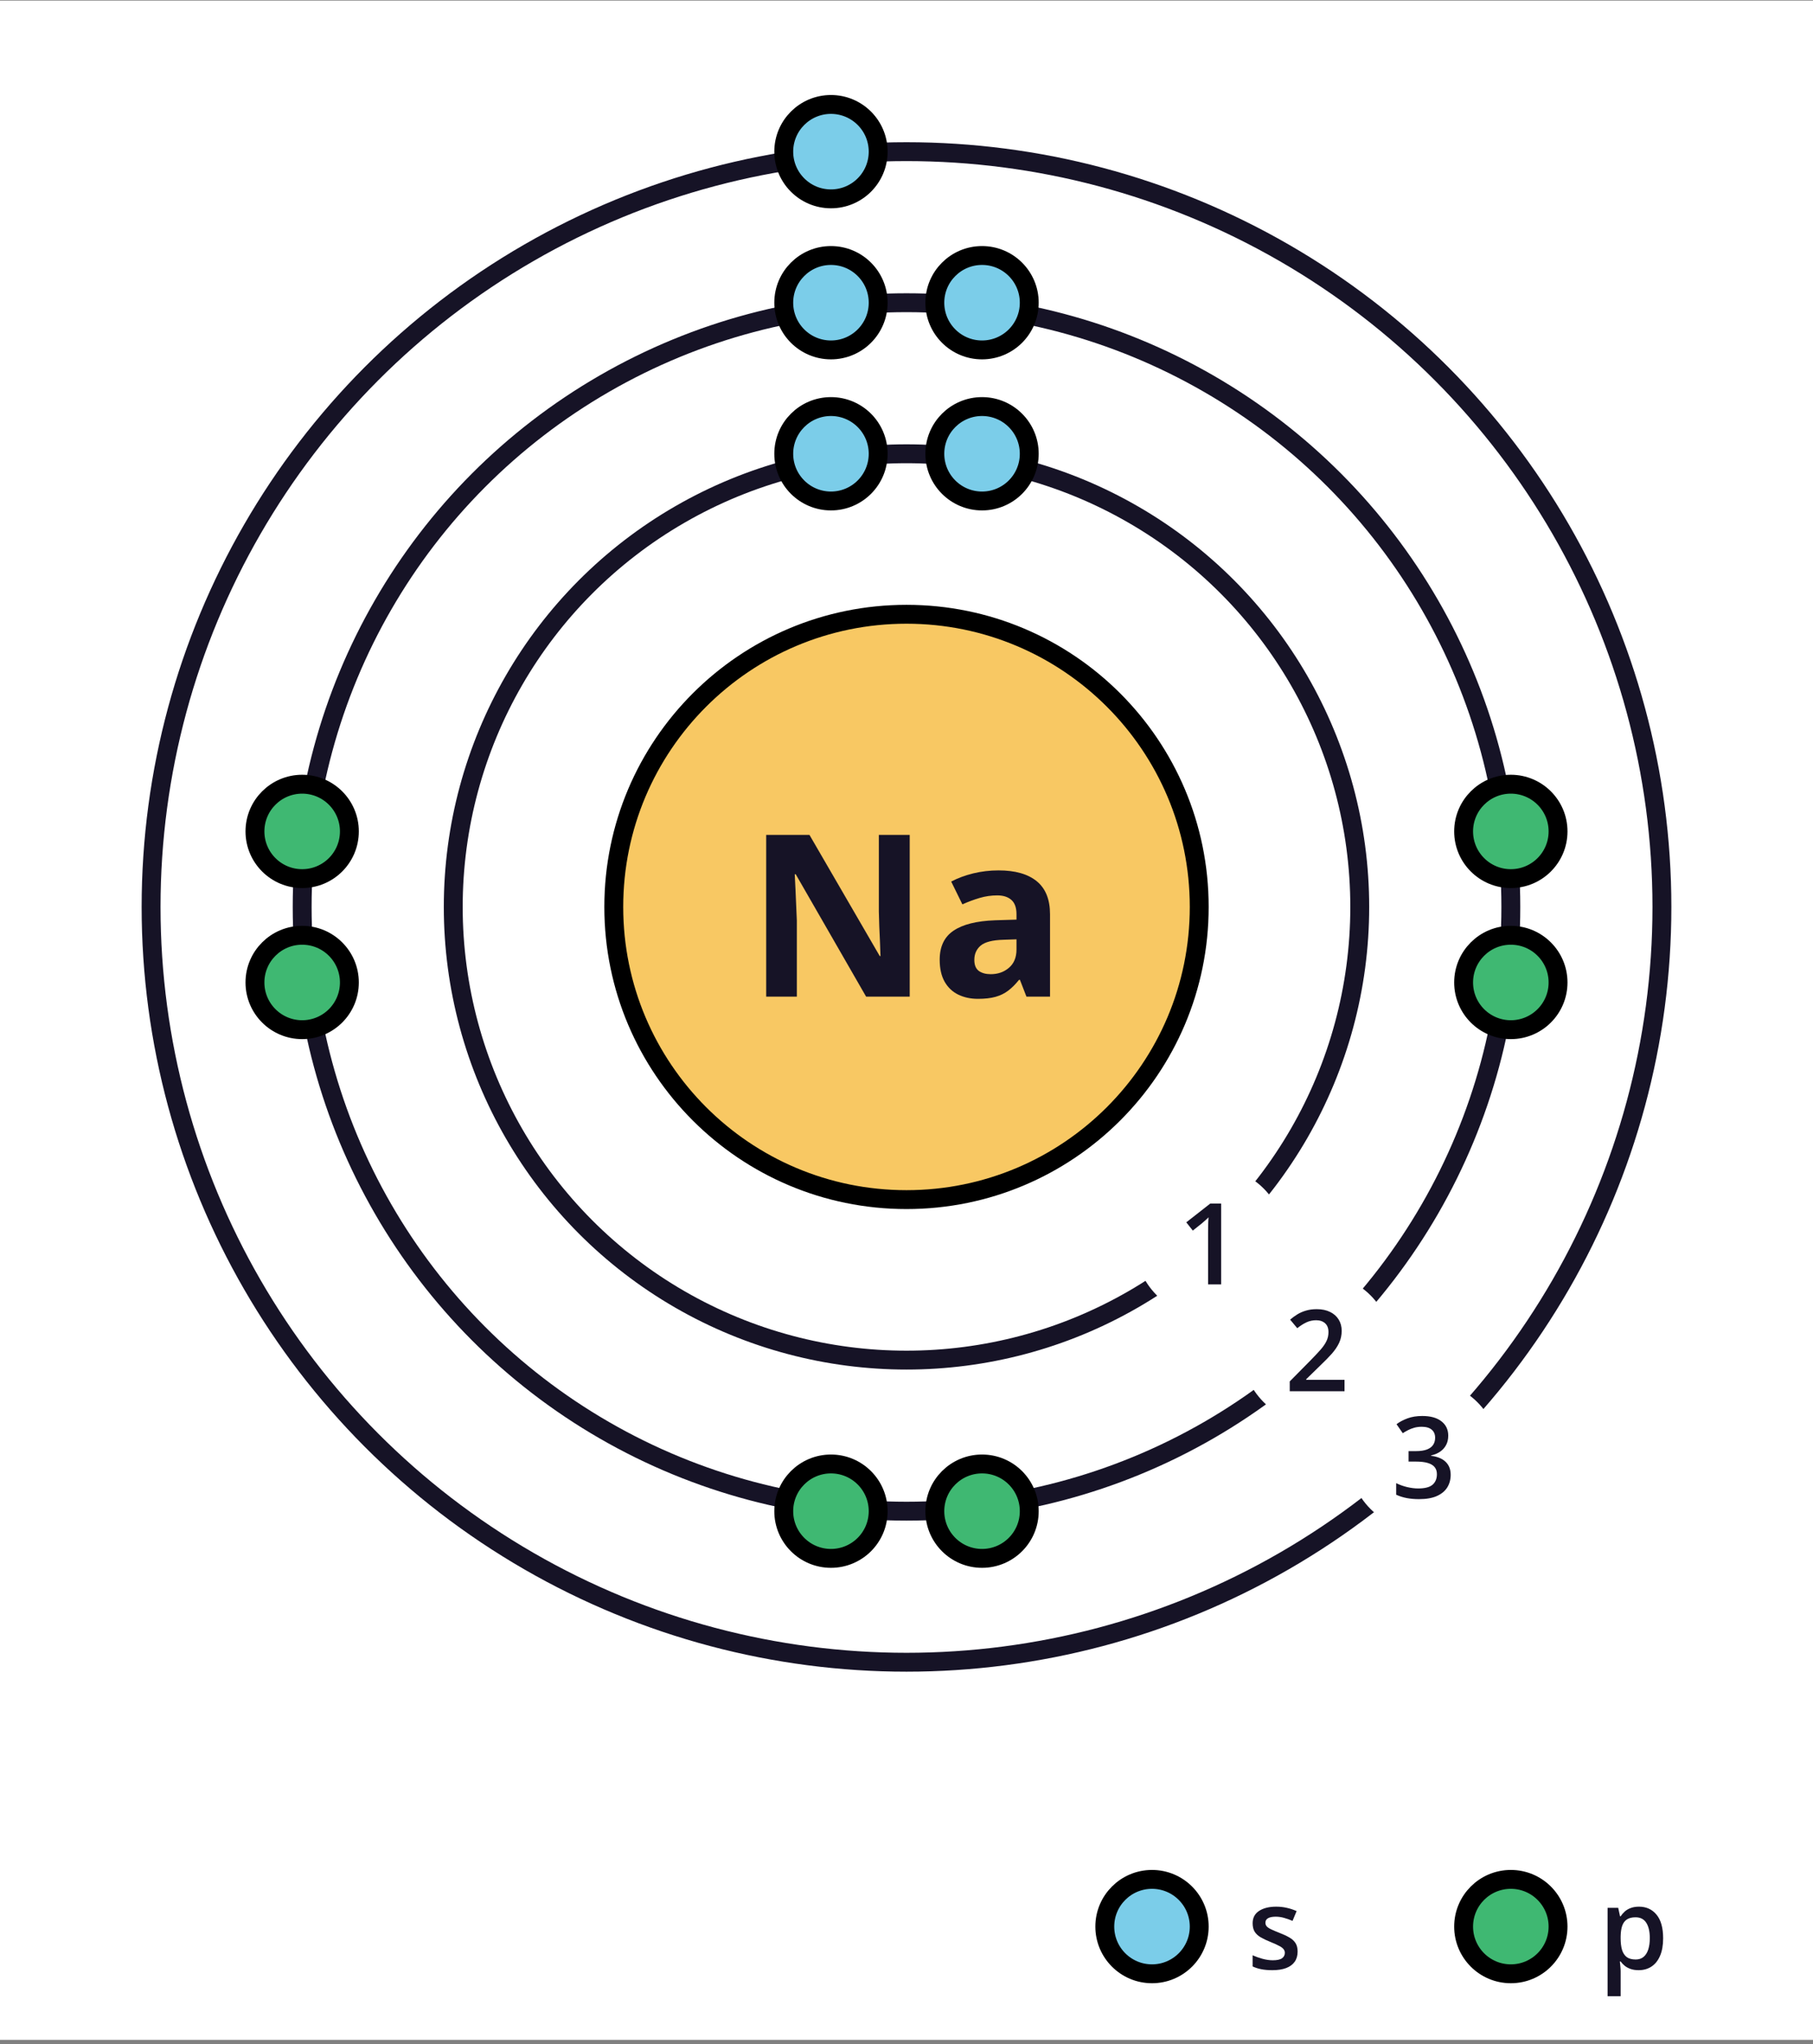 <svg width="384" height="433" viewBox="0 0 384 433" fill="none" xmlns="http://www.w3.org/2000/svg">
<rect x="0" y="0" width="384" height="433" fill="#808080" stroke="none"/>
<rect width="384" height="432" transform="translate(0 0.126)" fill="white"/>
<circle cx="192" cy="192.126" r="160" stroke="#161326" stroke-width="4"/>
<circle cx="192" cy="192.126" r="96" stroke="#161326" stroke-width="4"/>
<circle cx="192" cy="192.126" r="128" stroke="#161326" stroke-width="4"/>
<path d="M130 192.126C130 157.884 157.758 130.126 192 130.126C226.242 130.126 254 157.884 254 192.126C254 226.367 226.242 254.126 192 254.126C157.758 254.126 130 226.367 130 192.126Z" fill="#F8C863"/>
<path d="M130 192.126C130 157.884 157.758 130.126 192 130.126C226.242 130.126 254 157.884 254 192.126C254 226.367 226.242 254.126 192 254.126C157.758 254.126 130 226.367 130 192.126Z" stroke="black" stroke-width="4"/>
<path d="M192.68 211.126H183.445L168.539 185.204H168.328C168.391 186.282 168.445 187.368 168.492 188.462C168.539 189.555 168.586 190.649 168.633 191.743C168.68 192.821 168.727 193.907 168.773 195.001V211.126H162.281V176.86H171.445L186.328 202.524H186.492C186.461 201.462 186.422 200.407 186.375 199.36C186.328 198.313 186.281 197.266 186.234 196.219C186.203 195.173 186.172 194.126 186.141 193.079V176.86H192.68V211.126ZM211.5 184.384C215.016 184.384 217.711 185.149 219.586 186.68C221.461 188.212 222.398 190.54 222.398 193.665V211.126H217.406L216.023 207.563H215.836C215.086 208.501 214.32 209.266 213.539 209.86C212.758 210.454 211.859 210.891 210.844 211.173C209.828 211.454 208.594 211.594 207.141 211.594C205.594 211.594 204.203 211.298 202.969 210.704C201.75 210.11 200.789 209.204 200.086 207.985C199.383 206.751 199.031 205.188 199.031 203.298C199.031 200.516 200.008 198.469 201.961 197.157C203.914 195.829 206.844 195.094 210.75 194.954L215.297 194.813V193.665C215.297 192.29 214.938 191.282 214.219 190.641C213.5 190.001 212.5 189.68 211.219 189.68C209.953 189.68 208.711 189.86 207.492 190.219C206.273 190.579 205.055 191.032 203.836 191.579L201.469 186.751C202.859 186.016 204.414 185.438 206.133 185.016C207.867 184.594 209.656 184.384 211.5 184.384ZM215.297 198.985L212.531 199.079C210.219 199.141 208.609 199.555 207.703 200.321C206.812 201.087 206.367 202.094 206.367 203.344C206.367 204.438 206.688 205.219 207.328 205.688C207.969 206.141 208.805 206.368 209.836 206.368C211.367 206.368 212.656 205.915 213.703 205.009C214.766 204.102 215.297 202.813 215.297 201.141V198.985Z" fill="#161326"/>
<circle cx="244" cy="408.126" r="10" fill="#7BCDE9" stroke="black" stroke-width="4"/>
<path d="M274.84 413.423C274.84 414.274 274.633 414.993 274.219 415.579C273.805 416.165 273.199 416.61 272.402 416.915C271.613 417.212 270.645 417.36 269.496 417.36C268.59 417.36 267.809 417.294 267.152 417.161C266.504 417.036 265.891 416.841 265.312 416.575V414.196C265.93 414.485 266.621 414.735 267.387 414.946C268.16 415.157 268.891 415.262 269.578 415.262C270.484 415.262 271.137 415.122 271.535 414.841C271.934 414.552 272.133 414.169 272.133 413.692C272.133 413.411 272.051 413.161 271.887 412.942C271.73 412.716 271.434 412.485 270.996 412.251C270.566 412.009 269.934 411.719 269.098 411.384C268.277 411.055 267.586 410.727 267.023 410.399C266.461 410.071 266.035 409.677 265.746 409.216C265.457 408.747 265.312 408.149 265.312 407.423C265.312 406.274 265.766 405.403 266.672 404.809C267.586 404.208 268.793 403.907 270.293 403.907C271.09 403.907 271.84 403.989 272.543 404.153C273.254 404.309 273.949 404.54 274.629 404.844L273.762 406.919C273.176 406.661 272.586 406.45 271.992 406.286C271.406 406.114 270.809 406.028 270.199 406.028C269.488 406.028 268.945 406.137 268.57 406.356C268.203 406.575 268.02 406.887 268.02 407.294C268.02 407.598 268.109 407.856 268.289 408.067C268.469 408.278 268.777 408.489 269.215 408.7C269.66 408.911 270.277 409.173 271.066 409.485C271.84 409.782 272.508 410.094 273.07 410.423C273.641 410.743 274.078 411.137 274.383 411.606C274.688 412.075 274.84 412.68 274.84 413.423Z" fill="#161326"/>
<circle cx="320" cy="408.126" r="10" fill="#3FB872" stroke="black" stroke-width="4"/>
<path d="M347.148 403.907C348.688 403.907 349.922 404.469 350.852 405.594C351.789 406.719 352.258 408.391 352.258 410.61C352.258 412.079 352.039 413.317 351.602 414.325C351.172 415.325 350.566 416.083 349.785 416.598C349.012 417.106 348.109 417.36 347.078 417.36C346.422 417.36 345.852 417.274 345.367 417.102C344.883 416.93 344.469 416.708 344.125 416.434C343.781 416.153 343.492 415.848 343.258 415.52H343.094C343.133 415.833 343.168 416.18 343.199 416.563C343.238 416.938 343.258 417.282 343.258 417.594V422.88H340.492V404.153H342.742L343.129 405.946H343.258C343.5 405.579 343.793 405.239 344.137 404.927C344.488 404.614 344.91 404.368 345.402 404.188C345.902 404.001 346.484 403.907 347.148 403.907ZM346.41 406.157C345.652 406.157 345.043 406.309 344.582 406.614C344.129 406.911 343.797 407.36 343.586 407.962C343.383 408.563 343.273 409.317 343.258 410.223V410.61C343.258 411.571 343.355 412.387 343.551 413.059C343.754 413.723 344.086 414.231 344.547 414.583C345.016 414.927 345.648 415.098 346.445 415.098C347.117 415.098 347.672 414.915 348.109 414.548C348.555 414.18 348.887 413.657 349.105 412.977C349.324 412.298 349.434 411.497 349.434 410.575C349.434 409.177 349.184 408.091 348.684 407.317C348.191 406.544 347.434 406.157 346.41 406.157Z" fill="#161326"/>
<circle cx="176" cy="32.126" r="10" fill="#7BCDE9" stroke="black" stroke-width="4"/>
<circle cx="176" cy="64.126" r="10" fill="#7BCDE9" stroke="black" stroke-width="4"/>
<circle cx="208" cy="64.126" r="10" fill="#7BCDE9" stroke="black" stroke-width="4"/>
<circle cx="176" cy="96.126" r="10" fill="#7BCDE9" stroke="black" stroke-width="4"/>
<circle cx="208" cy="96.126" r="10" fill="#7BCDE9" stroke="black" stroke-width="4"/>
<circle cx="176" cy="320.126" r="10" fill="#3FB872" stroke="black" stroke-width="4"/>
<circle cx="208" cy="320.126" r="10" fill="#3FB872" stroke="black" stroke-width="4"/>
<circle cx="64" cy="208.126" r="10" transform="rotate(-90 64 208.126)" fill="#3FB872" stroke="black" stroke-width="4"/>
<circle cx="64" cy="176.126" r="10" transform="rotate(-90 64 176.126)" fill="#3FB872" stroke="black" stroke-width="4"/>
<circle cx="320" cy="208.126" r="10" transform="rotate(-90 320 208.126)" fill="#3FB872" stroke="black" stroke-width="4"/>
<circle cx="320" cy="176.126" r="10" transform="rotate(-90 320 176.126)" fill="#3FB872" stroke="black" stroke-width="4"/>
<g clip-path="url(#clip0_177_1926)">
<path d="M240.333 263.086C240.333 254.25 247.496 247.086 256.333 247.086C265.17 247.086 272.333 254.25 272.333 263.086C272.333 271.923 265.17 279.086 256.333 279.086C247.496 279.086 240.333 271.923 240.333 263.086Z" fill="white"/>
<path d="M258.642 272.086H255.876V261.059C255.876 260.692 255.88 260.324 255.888 259.957C255.896 259.59 255.903 259.231 255.911 258.879C255.927 258.528 255.946 258.192 255.97 257.871C255.806 258.051 255.603 258.246 255.36 258.457C255.126 258.668 254.876 258.887 254.61 259.114L252.642 260.684L251.259 258.938L256.345 254.953H258.642V272.086Z" fill="#161326"/>
<path d="M262.961 285.713C262.961 276.877 270.124 269.713 278.961 269.713C287.797 269.713 294.961 276.877 294.961 285.713C294.961 294.55 287.797 301.713 278.961 301.713C270.124 301.713 262.961 294.55 262.961 285.713Z" fill="white"/>
<path d="M284.773 294.713H273.172V292.639L277.613 288.139C278.472 287.264 279.179 286.51 279.734 285.877C280.289 285.237 280.699 284.631 280.965 284.061C281.238 283.491 281.375 282.87 281.375 282.198C281.375 281.37 281.136 280.745 280.66 280.323C280.183 279.893 279.554 279.678 278.773 279.678C278.031 279.678 277.343 279.827 276.711 280.124C276.086 280.413 275.437 280.827 274.765 281.366L273.254 279.549C273.73 279.143 274.238 278.772 274.777 278.436C275.324 278.1 275.933 277.834 276.605 277.639C277.277 277.436 278.043 277.334 278.902 277.334C279.988 277.334 280.925 277.53 281.715 277.92C282.504 278.303 283.109 278.838 283.531 279.526C283.961 280.213 284.175 281.014 284.175 281.928C284.175 282.85 283.992 283.702 283.625 284.483C283.258 285.264 282.734 286.038 282.054 286.803C281.375 287.561 280.566 288.385 279.629 289.276L276.664 292.17V292.299H284.773V294.713Z" fill="#161326"/>
<path d="M285.588 308.341C285.588 299.505 292.751 292.341 301.588 292.341C310.424 292.341 317.588 299.505 317.588 308.341C317.588 317.178 310.424 324.341 301.588 324.341C292.751 324.341 285.588 317.178 285.588 308.341Z" fill="white"/>
<path d="M306.744 304.122C306.744 304.896 306.588 305.568 306.275 306.138C305.963 306.708 305.533 307.177 304.986 307.544C304.447 307.904 303.822 308.161 303.111 308.318V308.4C304.478 308.572 305.51 309.001 306.205 309.689C306.908 310.376 307.26 311.286 307.26 312.419C307.26 313.411 307.021 314.298 306.545 315.079C306.068 315.853 305.338 316.462 304.353 316.907C303.369 317.353 302.103 317.575 300.557 317.575C299.627 317.575 298.764 317.501 297.967 317.353C297.178 317.204 296.428 316.966 295.717 316.638V314.189C296.443 314.548 297.217 314.825 298.037 315.021C298.857 315.216 299.635 315.314 300.369 315.314C301.799 315.314 302.818 315.048 303.428 314.517C304.037 313.978 304.342 313.236 304.342 312.29C304.342 311.681 304.182 311.181 303.861 310.79C303.549 310.4 303.06 310.107 302.396 309.911C301.74 309.716 300.893 309.618 299.853 309.618H298.342V307.404H299.865C300.857 307.404 301.654 307.286 302.256 307.052C302.857 306.81 303.291 306.478 303.557 306.056C303.83 305.634 303.967 305.142 303.967 304.579C303.967 303.845 303.728 303.275 303.252 302.868C302.775 302.454 302.068 302.247 301.131 302.247C300.553 302.247 300.025 302.314 299.549 302.447C299.08 302.579 298.646 302.747 298.248 302.95C297.85 303.154 297.471 303.372 297.111 303.607L295.787 301.697C296.435 301.212 297.209 300.802 298.107 300.466C299.006 300.13 300.053 299.962 301.248 299.962C303.006 299.962 304.361 300.341 305.314 301.099C306.268 301.849 306.744 302.857 306.744 304.122Z" fill="#161326"/>
</g>
<defs>
<clipPath id="clip0_177_1926">
<rect width="384" height="32" fill="white" transform="translate(64 48.126) rotate(45)"/>
</clipPath>
</defs>
</svg>
